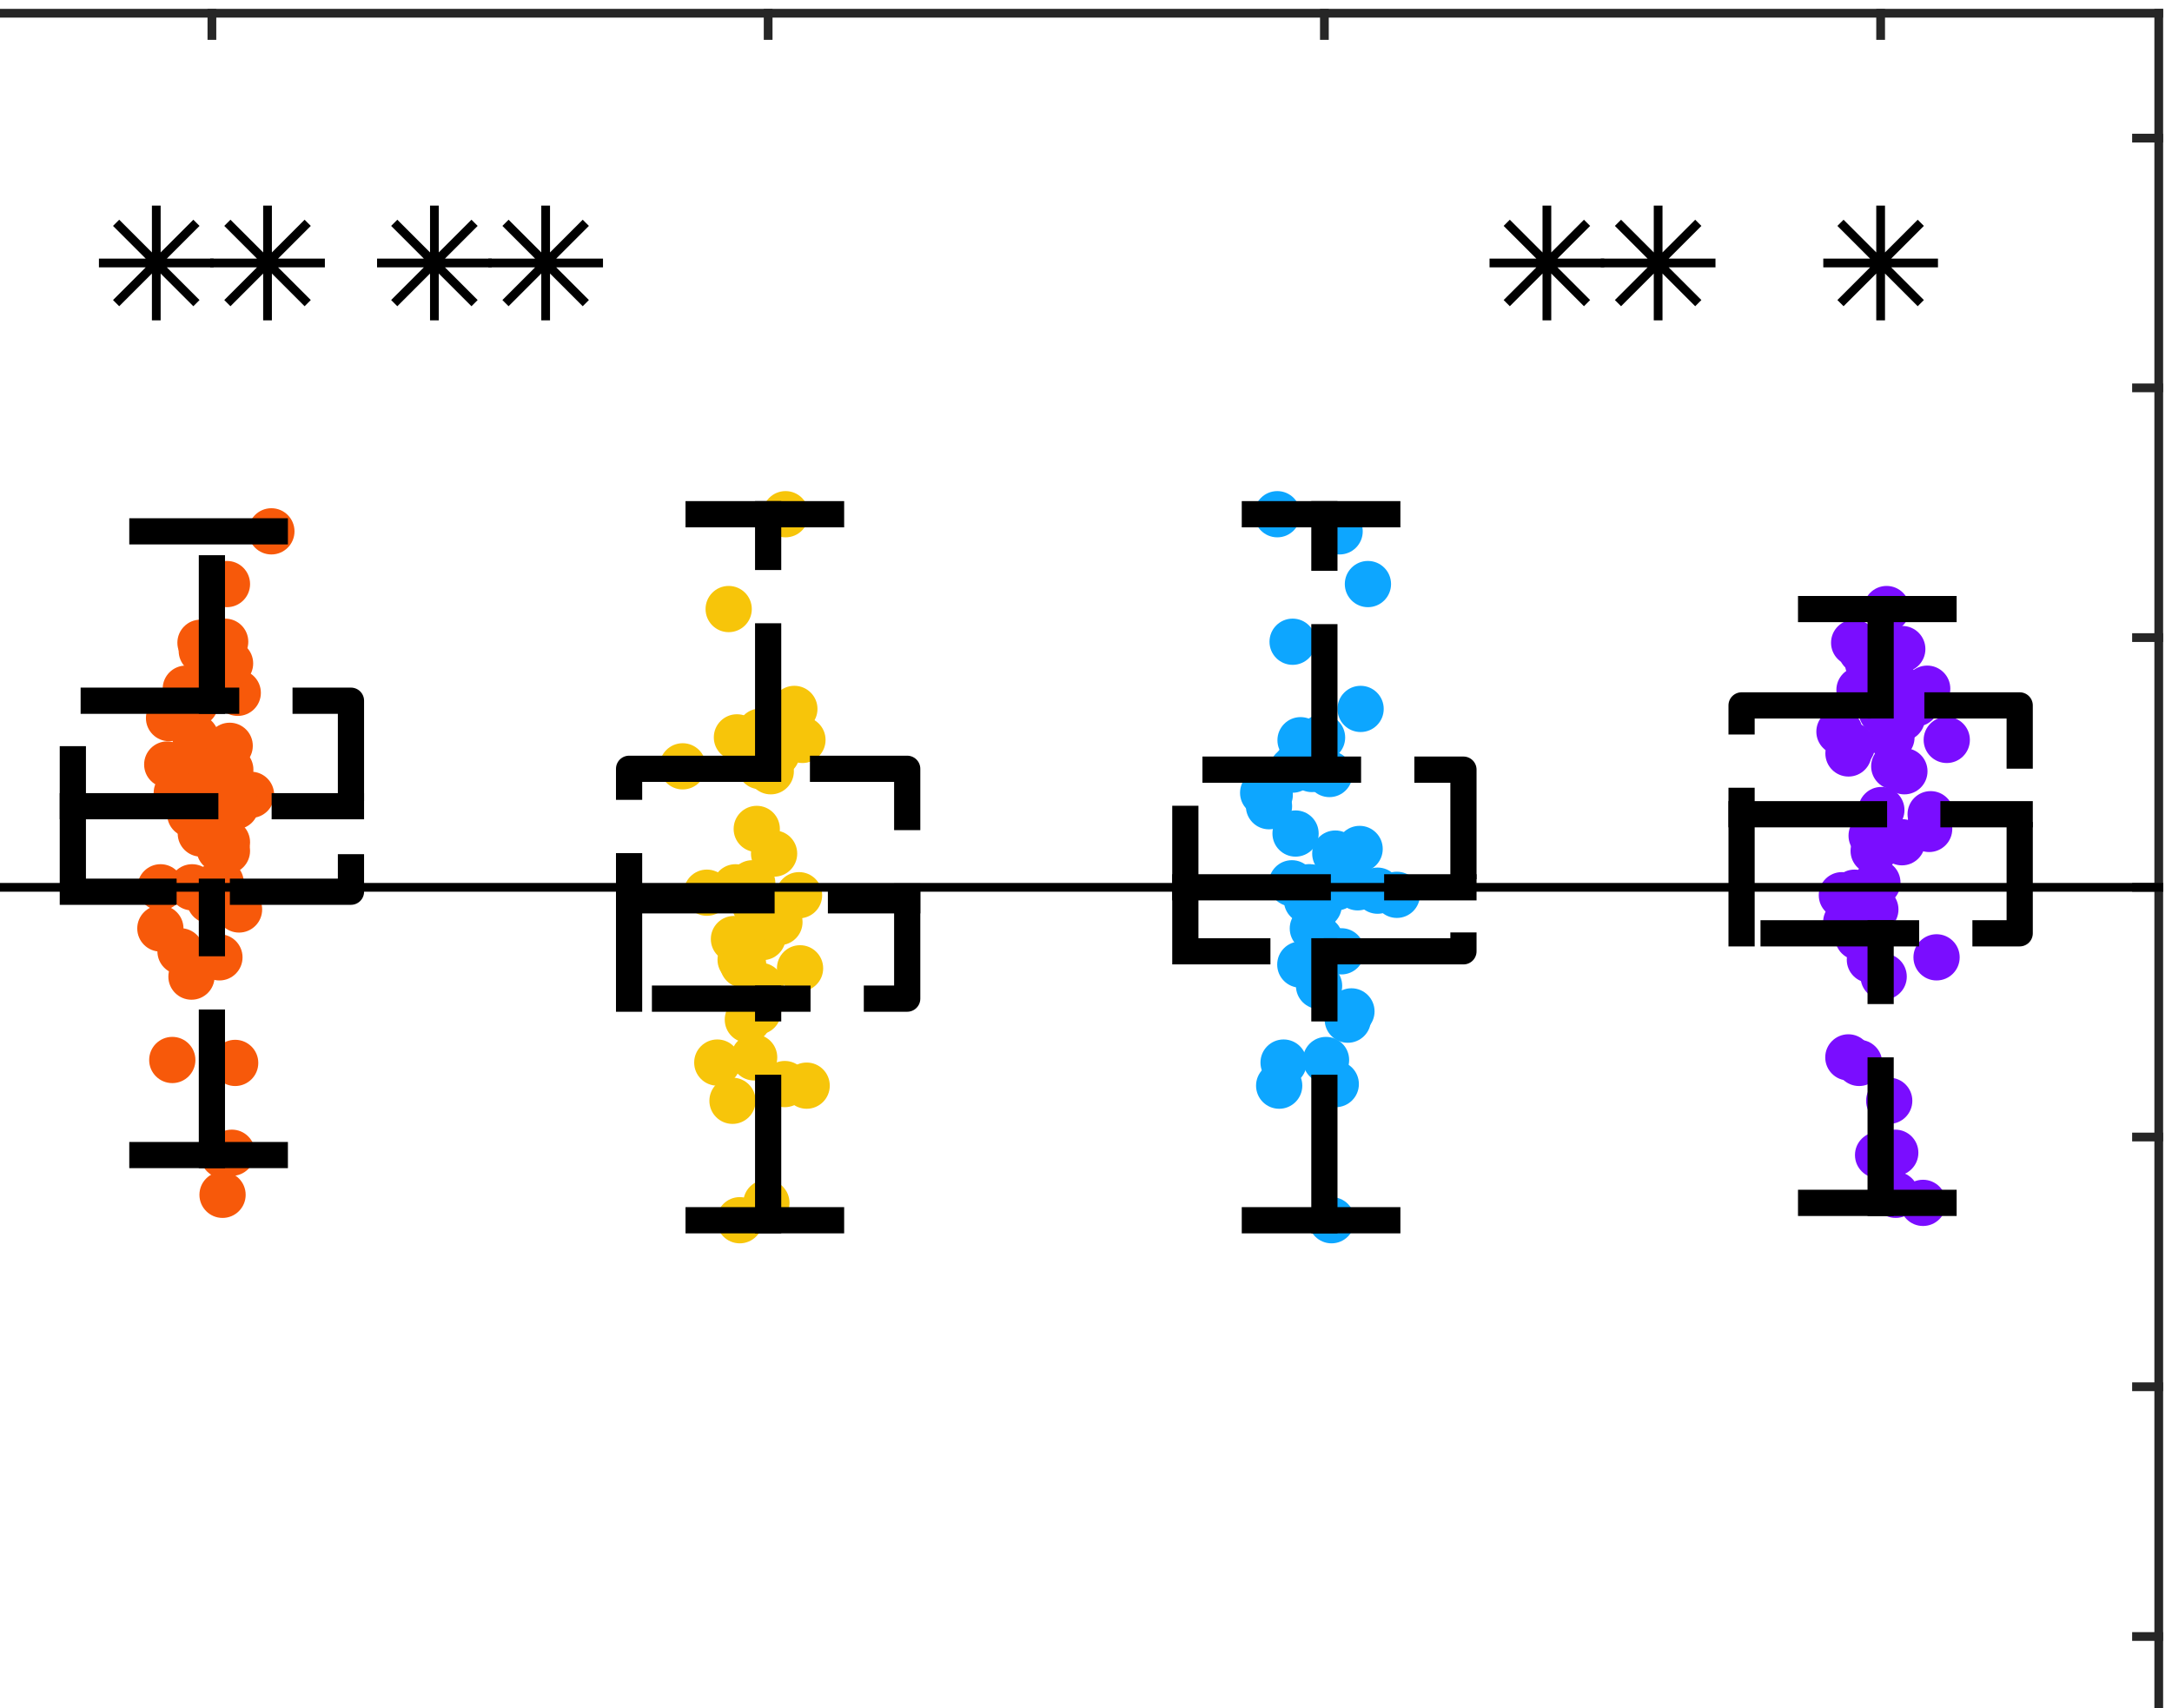 <?xml version="1.0"?>
<!DOCTYPE svg PUBLIC '-//W3C//DTD SVG 1.0//EN'
          'http://www.w3.org/TR/2001/REC-SVG-20010904/DTD/svg10.dtd'>
<svg xmlns:xlink="http://www.w3.org/1999/xlink" style="fill-opacity:1; color-rendering:auto; color-interpolation:auto; text-rendering:auto; stroke:black; stroke-linecap:square; stroke-miterlimit:10; shape-rendering:auto; stroke-opacity:1; fill:black; stroke-dasharray:none; font-weight:normal; stroke-width:1; font-family:'Dialog'; font-style:normal; stroke-linejoin:miter; font-size:12px; stroke-dashoffset:0; image-rendering:auto;" width="164" height="129" xmlns="http://www.w3.org/2000/svg"
><rect width="100%" height="100%" fill="#808080" stroke="none"/><!--Generated by the Batik Graphics2D SVG Generator--><defs id="genericDefs"
  /><g
  ><defs id="defs1"
    ><clipPath clipPathUnits="userSpaceOnUse" id="clipPath1"
      ><path d="M0 0 L164 0 L164 129 L0 129 L0 0 Z"
      /></clipPath
    ></defs
    ><g style="fill:white; stroke:white;"
    ><rect x="0" y="0" width="164" style="clip-path:url(#clipPath1); stroke:none;" height="129"
    /></g
    ><g style="fill:white; text-rendering:optimizeSpeed; color-rendering:optimizeSpeed; image-rendering:optimizeSpeed; shape-rendering:crispEdges; stroke:white; color-interpolation:sRGB;"
    ><rect x="0" width="164" height="129" y="0" style="stroke:none;"
      /><path style="stroke:none;" d="M0 129 L163 129 L163 1 L0 1 Z"
    /></g
    ><g style="fill:rgb(38,38,38); text-rendering:geometricPrecision; image-rendering:optimizeQuality; color-rendering:optimizeQuality; stroke-linejoin:round; stroke:rgb(38,38,38); color-interpolation:linearRGB; stroke-width:0.66;"
    ><line y2="1" style="fill:none;" x1="0" x2="163" y1="1"
      /><line y2="2.68" style="fill:none;" x1="16" x2="16" y1="1"
      /><line y2="2.68" style="fill:none;" x1="58" x2="58" y1="1"
      /><line y2="2.68" style="fill:none;" x1="100" x2="100" y1="1"
      /><line y2="2.68" style="fill:none;" x1="142" x2="142" y1="1"
      /><line y2="1" style="fill:none;" x1="163" x2="163" y1="129"
      /><line y2="123.571" style="fill:none;" x1="163" x2="161.32" y1="123.571"
      /><line y2="104.714" style="fill:none;" x1="163" x2="161.32" y1="104.714"
      /><line y2="85.857" style="fill:none;" x1="163" x2="161.32" y1="85.857"
      /><line y2="67" style="fill:none;" x1="163" x2="161.32" y1="67"
      /><line y2="48.143" style="fill:none;" x1="163" x2="161.32" y1="48.143"
      /><line y2="29.286" style="fill:none;" x1="163" x2="161.32" y1="29.286"
      /><line y2="10.429" style="fill:none;" x1="163" x2="161.32" y1="10.429"
    /></g
    ><g transform="translate(17.757,80.26)" style="fill:rgb(247,89,10); text-rendering:geometricPrecision; color-rendering:optimizeQuality; image-rendering:optimizeQuality; color-interpolation:linearRGB; stroke:rgb(247,89,10);"
    ><circle r="1.746" style="stroke:none;" cx="0" cy="0"
      /><circle r="1.746" style="stroke:none;" cx="0" transform="translate(-4.126,-8.427)" cy="0"
      /><circle r="1.746" style="stroke:none;" cx="0" transform="translate(-4.748,-0.221)" cy="0"
      /><circle r="1.746" style="stroke:none;" cx="0" transform="translate(-0.25,6.783)" cy="0"
      /><circle r="1.746" style="stroke:none;" cx="0" transform="translate(-3.39,-18.778)" cy="0"
      /><circle r="1.746" style="stroke:none;" cx="0" transform="translate(-1.093,-13.611)" cy="0"
      /><circle r="1.746" style="stroke:none;" cx="0" transform="translate(1.197,-20.244)" cy="0"
      /><circle r="1.746" style="stroke:none;" cx="0" transform="translate(-0.915,-12.693)" cy="0"
      /><circle r="1.746" style="stroke:none;" cx="0" transform="translate(0.195,-27.946)" cy="0"
      /><circle r="1.746" style="stroke:none;" cx="0" transform="translate(-5.129,-22.533)" cy="0"
      /><circle r="1.746" style="stroke:none;" cx="0" transform="translate(-0.368,-22.145)" cy="0"
      /><circle r="1.746" style="stroke:none;" cx="0" transform="translate(2.734,-40.139)" cy="0"
      /><circle r="1.746" style="stroke:none;" cx="0" transform="translate(-0.621,-36.158)" cy="0"
      /><circle r="1.746" style="stroke:none;" cx="0" transform="translate(-4.993,-26.038)" cy="0"
      /><circle r="1.746" style="stroke:none;" cx="0" transform="translate(-2.183,-31.25)" cy="0"
      /><circle r="1.746" style="stroke:none;" cx="0" transform="translate(-2.807,-22.193)" cy="0"
      /><circle r="1.746" style="stroke:none;" cx="0" transform="translate(-0.953,9.959)" cy="0"
      /><circle r="1.746" style="stroke:none;" cx="0" transform="translate(-0.892,6.957)" cy="0"
      /><circle r="1.746" style="stroke:none;" cx="0" transform="translate(-0.905,-28.163)" cy="0"
      /><circle r="1.746" style="stroke:none;" cx="0" transform="translate(-2.521,-31.117)" cy="0"
      /><circle r="1.746" style="stroke:none;" cx="0" transform="translate(-3.015,-27.151)" cy="0"
      /><circle r="1.746" style="stroke:none;" cx="0" transform="translate(-2.995,-24.569)" cy="0"
      /><circle r="1.746" style="stroke:none;" cx="0" transform="translate(0.035,-19.384)" cy="0"
      /><circle r="1.746" style="stroke:none;" cx="0" transform="translate(-5.648,-10.152)" cy="0"
      /><circle r="1.746" style="stroke:none;" cx="0" transform="translate(-2.192,-13.006)" cy="0"
      /><circle r="1.746" style="stroke:none;" cx="0" transform="translate(-1.189,-7.972)" cy="0"
      /><circle r="1.746" style="stroke:none;" cx="0" transform="translate(-3.128,-19.093)" cy="0"
      /><circle r="1.746" style="stroke:none;" cx="0" transform="translate(-0.755,-31.803)" cy="0"
      /><circle r="1.746" style="stroke:none;" cx="0" transform="translate(-1.907,-12.275)" cy="0"
      /><circle r="1.746" style="stroke:none;" cx="0" transform="translate(-3.727,-28.257)" cy="0"
      /><circle r="1.746" style="stroke:none;" cx="0" transform="translate(-1.418,-28.34)" cy="0"
      /><circle r="1.746" style="stroke:none;" cx="0" transform="translate(-2.32,-28.607)" cy="0"
      /><circle r="1.746" style="stroke:none;" cx="0" transform="translate(-2.618,-31.726)" cy="0"
      /><circle r="1.746" style="stroke:none;" cx="0" transform="translate(-3.251,-13.26)" cy="0"
      /><circle r="1.746" style="stroke:none;" cx="0" transform="translate(-1.628,-13.26)" cy="0"
      /><circle r="1.746" style="stroke:none;" cx="0" transform="translate(-5.634,-13.26)" cy="0"
      /><circle r="1.746" style="stroke:none;" cx="0" transform="translate(-2.593,-17.321)" cy="0"
      /><circle r="1.746" style="stroke:none;" cx="0" transform="translate(-2.898,-24.367)" cy="0"
      /><circle r="1.746" style="stroke:none;" cx="0" transform="translate(-3.672,-26.532)" cy="0"
      /><circle r="1.746" style="stroke:none;" cx="0" transform="translate(-0.386,-30.165)" cy="0"
      /><circle r="1.746" style="stroke:none;" cx="0" transform="translate(-3.299,-6.517)" cy="0"
      /><circle r="1.746" style="stroke:none;" cx="0" transform="translate(-0.622,-16.011)" cy="0"
      /><circle r="1.746" style="stroke:none;" cx="0" transform="translate(0.292,-11.587)" cy="0"
      /><circle r="1.746" style="stroke:none;" cx="0" transform="translate(-2.086,-21.816)" cy="0"
      /><circle r="1.746" style="stroke:none;" cx="0" transform="translate(-1.174,-16.156)" cy="0"
      /><circle r="1.746" style="stroke:none;" cx="0" transform="translate(-0.414,-23.944)" cy="0"
      /><circle r="1.746" style="stroke:none;" cx="0" transform="translate(-1.927,-17.157)" cy="0"
      /><circle r="1.746" style="stroke:none;" cx="0" transform="translate(-0.621,-16.663)" cy="0"
      /><circle r="1.746" style="stroke:none;" cx="0" transform="translate(-4.408,-20.395)" cy="0"
    /></g
    ><g transform="translate(11.8,19.857)" style="stroke-linecap:butt; text-rendering:geometricPrecision; color-rendering:optimizeQuality; image-rendering:optimizeQuality; color-interpolation:linearRGB; stroke-width:0.66;"
    ><path style="fill:none;" d="M0 -4 L0 4 M-4 0 L4 0 M-2.799 -2.799 L2.799 2.799 M-2.799 2.799 L2.799 -2.799"
      /><path d="M0 -4 L0 4 M-4 0 L4 0 M-2.799 -2.799 L2.799 2.799 M-2.799 2.799 L2.799 -2.799" style="fill:none;" transform="translate(8.4,0)"
    /></g
    ><g transform="translate(60.332,67.597)" style="fill:rgb(247,197,10); text-rendering:geometricPrecision; color-rendering:optimizeQuality; image-rendering:optimizeQuality; color-interpolation:linearRGB; stroke:rgb(247,197,10);"
    ><circle r="1.746" style="stroke:none;" cx="0" cy="0"
      /><circle r="1.746" style="stroke:none;" cx="0" transform="translate(-4.41,4.871)" cy="0"
      /><circle r="1.746" style="stroke:none;" cx="0" transform="translate(-6.172,12.637)" cy="0"
      /><circle r="1.746" style="stroke:none;" cx="0" transform="translate(0.576,14.38)" cy="0"
      /><circle r="1.746" style="stroke:none;" cx="0" transform="translate(-2.464,23.231)" cy="0"
      /><circle r="1.746" style="stroke:none;" cx="0" transform="translate(-1.389,1.083)" cy="0"
      /><circle r="1.746" style="stroke:none;" cx="0" transform="translate(-3.095,8.772)" cy="0"
      /><circle r="1.746" style="stroke:none;" cx="0" transform="translate(-4.475,24.541)" cy="0"
      /><circle r="1.746" style="stroke:none;" cx="0" transform="translate(-8.785,-9.732)" cy="0"
      /><circle r="1.746" style="stroke:none;" cx="0" transform="translate(-1.017,-28.769)" cy="0"
      /><circle r="1.746" style="stroke:none;" cx="0" transform="translate(-2.934,-12.351)" cy="0"
      /><circle r="1.746" style="stroke:none;" cx="0" transform="translate(-2.746,3.158)" cy="0"
      /><circle r="1.746" style="stroke:none;" cx="0" transform="translate(-1.48,2.029)" cy="0"
      /><circle r="1.746" style="stroke:none;" cx="0" transform="translate(-5.312,-21.608)" cy="0"
      /><circle r="1.746" style="stroke:none;" cx="0" transform="translate(-3.864,9.397)" cy="0"
      /><circle r="1.746" style="stroke:none;" cx="0" transform="translate(0.077,5.52)" cy="0"
      /><circle r="1.746" style="stroke:none;" cx="0" transform="translate(-1.076,14.26)" cy="0"
      /><circle r="1.746" style="stroke:none;" cx="0" transform="translate(-5.023,15.523)" cy="0"
      /><circle r="1.746" style="stroke:none;" cx="0" transform="translate(-6.959,-0.19)" cy="0"
      /><circle r="1.746" style="stroke:none;" cx="0" transform="translate(-3.531,-0.899)" cy="0"
      /><circle r="1.746" style="stroke:none;" cx="0" transform="translate(-1.883,-3.144)" cy="0"
      /><circle r="1.746" style="stroke:none;" cx="0" transform="translate(-0.353,-14.067)" cy="0"
      /><circle r="1.746" style="stroke:none;" cx="0" transform="translate(-2.135,-9.36)" cy="0"
      /><circle r="1.746" style="stroke:none;" cx="0" transform="translate(-4.689,-11.919)" cy="0"
      /><circle r="1.746" style="stroke:none;" cx="0" transform="translate(-1.689,-10.705)" cy="0"
      /><circle r="1.746" style="stroke:none;" cx="0" transform="translate(-4.794,-0.597)" cy="0"
      /><circle r="1.746" style="stroke:none;" cx="0" transform="translate(-4.35,-0.597)" cy="0"
      /><circle r="1.746" style="stroke:none;" cx="0" transform="translate(-3.705,-0.597)" cy="0"
      /><circle r="1.746" style="stroke:none;" cx="0" transform="translate(-4.914,3.31)" cy="0"
      /><circle r="1.746" style="stroke:none;" cx="0" transform="translate(-2.901,6.846)" cy="0"
      /><circle r="1.746" style="stroke:none;" cx="0" transform="translate(-4.222,5.237)" cy="0"
      /><circle r="1.746" style="stroke:none;" cx="0" transform="translate(-2.932,-9.742)" cy="0"
      /><circle r="1.746" style="stroke:none;" cx="0" transform="translate(-3.303,0.767)" cy="0"
      /><circle r="1.746" style="stroke:none;" cx="0" transform="translate(-3.192,-5.005)" cy="0"
      /><circle r="1.746" style="stroke:none;" cx="0" transform="translate(-3.389,12.246)" cy="0"
      /><circle r="1.746" style="stroke:none;" cx="0" transform="translate(0.258,-11.727)" cy="0"
      /><circle transform="translate(40.95,4.236)" style="fill:rgb(13,166,255); stroke:none;" r="1.746" cx="0" cy="0"
      /><circle transform="translate(39.792,12.443)" style="fill:rgb(13,166,255); stroke:none;" r="1.746" cx="0" cy="0"
      /><circle transform="translate(36.587,12.637)" style="fill:rgb(13,166,255); stroke:none;" r="1.746" cx="0" cy="0"
      /><circle transform="translate(36.254,14.38)" style="fill:rgb(13,166,255); stroke:none;" r="1.746" cx="0" cy="0"
      /><circle transform="translate(35.542,-7.581)" style="fill:rgb(13,166,255); stroke:none;" r="1.746" cx="0" cy="0"
      /><circle transform="translate(45.139,-0.03)" style="fill:rgb(13,166,255); stroke:none;" r="1.746" cx="0" cy="0"
      /><circle transform="translate(41.71,8.772)" style="fill:rgb(13,166,255); stroke:none;" r="1.746" cx="0" cy="0"
      /><circle transform="translate(40.208,24.541)" style="fill:rgb(13,166,255); stroke:none;" r="1.746" cx="0" cy="0"
      /><circle transform="translate(37.622,-9.87)" style="fill:rgb(13,166,255); stroke:none;" r="1.746" cx="0" cy="0"
      /><circle transform="translate(37.261,-9.482)" style="fill:rgb(13,166,255); stroke:none;" r="1.746" cx="0" cy="0"
      /><circle transform="translate(40.818,-27.476)" style="fill:rgb(13,166,255); stroke:none;" r="1.746" cx="0" cy="0"
      /><circle transform="translate(42.955,-23.495)" style="fill:rgb(13,166,255); stroke:none;" r="1.746" cx="0" cy="0"
      /><circle transform="translate(36.112,-28.769)" style="fill:rgb(13,166,255); stroke:none;" r="1.746" cx="0" cy="0"
      /><circle transform="translate(38.724,-9.53)" style="fill:rgb(13,166,255); stroke:none;" r="1.746" cx="0" cy="0"
      /><circle transform="translate(39.491,-11.906)" style="fill:rgb(13,166,255); stroke:none;" r="1.746" cx="0" cy="0"
      /><circle transform="translate(35.485,-6.721)" style="fill:rgb(13,166,255); stroke:none;" r="1.746" cx="0" cy="0"
      /><circle transform="translate(41.435,9.397)" style="fill:rgb(13,166,255); stroke:none;" r="1.746" cx="0" cy="0"
      /><circle transform="translate(38.797,2.511)" style="fill:rgb(13,166,255); stroke:none;" r="1.746" cx="0" cy="0"
      /><circle transform="translate(43.684,-0.343)" style="fill:rgb(13,166,255); stroke:none;" r="1.746" cx="0" cy="0"
      /><circle transform="translate(38.847,5.52)" style="fill:rgb(13,166,255); stroke:none;" r="1.746" cx="0" cy="0"
      /><circle transform="translate(40.527,14.26)" style="fill:rgb(13,166,255); stroke:none;" r="1.746" cx="0" cy="0"
      /><circle transform="translate(37.269,-19.14)" style="fill:rgb(13,166,255); stroke:none;" r="1.746" cx="0" cy="0"
      /><circle transform="translate(38.356,0.388)" style="fill:rgb(13,166,255); stroke:none;" r="1.746" cx="0" cy="0"
      /><circle transform="translate(37.214,-0.899)" style="fill:rgb(13,166,255); stroke:none;" r="1.746" cx="0" cy="0"
      /><circle transform="translate(40.492,-3.144)" style="fill:rgb(13,166,255); stroke:none;" r="1.746" cx="0" cy="0"
      /><circle transform="translate(42.402,-14.067)" style="fill:rgb(13,166,255); stroke:none;" r="1.746" cx="0" cy="0"
      /><circle transform="translate(38.422,-0.597)" style="fill:rgb(13,166,255); stroke:none;" r="1.746" cx="0" cy="0"
      /><circle transform="translate(40.584,-0.597)" style="fill:rgb(13,166,255); stroke:none;" r="1.746" cx="0" cy="0"
      /><circle transform="translate(38.609,-0.597)" style="fill:rgb(13,166,255); stroke:none;" r="1.746" cx="0" cy="0"
      /><circle transform="translate(39.883,-0.597)" style="fill:rgb(13,166,255); stroke:none;" r="1.746" cx="0" cy="0"
      /><circle transform="translate(42.18,-0.597)" style="fill:rgb(13,166,255); stroke:none;" r="1.746" cx="0" cy="0"
      /><circle transform="translate(39.921,-0.597)" style="fill:rgb(13,166,255); stroke:none;" r="1.746" cx="0" cy="0"
      /><circle transform="translate(37.491,-4.658)" style="fill:rgb(13,166,255); stroke:none;" r="1.746" cx="0" cy="0"
      /><circle transform="translate(37.868,-11.704)" style="fill:rgb(13,166,255); stroke:none;" r="1.746" cx="0" cy="0"
      /><circle transform="translate(39.311,3.31)" style="fill:rgb(13,166,255); stroke:none;" r="1.746" cx="0" cy="0"
      /><circle transform="translate(39.266,6.846)" style="fill:rgb(13,166,255); stroke:none;" r="1.746" cx="0" cy="0"
      /><circle transform="translate(37.85,5.237)" style="fill:rgb(13,166,255); stroke:none;" r="1.746" cx="0" cy="0"
      /><circle transform="translate(40.047,-9.152)" style="fill:rgb(13,166,255); stroke:none;" r="1.746" cx="0" cy="0"
      /><circle transform="translate(42.328,-3.493)" style="fill:rgb(13,166,255); stroke:none;" r="1.746" cx="0" cy="0"
      /><circle transform="translate(39.141,-9.742)" style="fill:rgb(13,166,255); stroke:none;" r="1.746" cx="0" cy="0"
      /><circle transform="translate(39.239,0.767)" style="fill:rgb(13,166,255); stroke:none;" r="1.746" cx="0" cy="0"
      /><circle transform="translate(35.045,-7.732)" style="fill:rgb(13,166,255); stroke:none;" r="1.746" cx="0" cy="0"
      /><circle transform="translate(80.042,12.663)" style="fill:rgb(122,13,255); stroke:none;" r="1.746" cx="0" cy="0"
      /><circle transform="translate(78.742,0)" style="fill:rgb(122,13,255); stroke:none;" r="1.746" cx="0" cy="0"
      /><circle transform="translate(80.857,4.871)" style="fill:rgb(122,13,255); stroke:none;" r="1.746" cx="0" cy="0"
      /><circle transform="translate(82.772,19.446)" style="fill:rgb(122,13,255); stroke:none;" r="1.746" cx="0" cy="0"
      /><circle transform="translate(84.867,23.231)" style="fill:rgb(122,13,255); stroke:none;" r="1.746" cx="0" cy="0"
      /><circle transform="translate(85.445,-6.115)" style="fill:rgb(122,13,255); stroke:none;" r="1.746" cx="0" cy="0"
      /><circle transform="translate(81.423,-0.949)" style="fill:rgb(122,13,255); stroke:none;" r="1.746" cx="0" cy="0"
      /><circle transform="translate(80.996,1.083)" style="fill:rgb(122,13,255); stroke:none;" r="1.746" cx="0" cy="0"
      /><circle transform="translate(83.385,-15.283)" style="fill:rgb(122,13,255); stroke:none;" r="1.746" cx="0" cy="0"
      /><circle transform="translate(82.697,-9.732)" style="fill:rgb(122,13,255); stroke:none;" r="1.746" cx="0" cy="0"
      /><circle transform="translate(83.275,-13.375)" style="fill:rgb(122,13,255); stroke:none;" r="1.746" cx="0" cy="0"
      /><circle transform="translate(83.302,-18.587)" style="fill:rgb(122,13,255); stroke:none;" r="1.746" cx="0" cy="0"
      /><circle transform="translate(78.559,-12.351)" style="fill:rgb(122,13,255); stroke:none;" r="1.746" cx="0" cy="0"
      /><circle transform="translate(82.803,22.622)" style="fill:rgb(122,13,255); stroke:none;" r="1.746" cx="0" cy="0"
      /><circle transform="translate(81.476,19.62)" style="fill:rgb(122,13,255); stroke:none;" r="1.746" cx="0" cy="0"
      /><circle transform="translate(80.072,-15.5)" style="fill:rgb(122,13,255); stroke:none;" r="1.746" cx="0" cy="0"
      /><circle transform="translate(80.212,-18.454)" style="fill:rgb(122,13,255); stroke:none;" r="1.746" cx="0" cy="0"
      /><circle transform="translate(84.359,-14.488)" style="fill:rgb(122,13,255); stroke:none;" r="1.746" cx="0" cy="0"
      /><circle transform="translate(79.968,3.158)" style="fill:rgb(122,13,255); stroke:none;" r="1.746" cx="0" cy="0"
      /><circle transform="translate(79.071,2.029)" style="fill:rgb(122,13,255); stroke:none;" r="1.746" cx="0" cy="0"
      /><circle transform="translate(82.119,-21.608)" style="fill:rgb(122,13,255); stroke:none;" r="1.746" cx="0" cy="0"
      /><circle transform="translate(85.891,4.691)" style="fill:rgb(122,13,255); stroke:none;" r="1.746" cx="0" cy="0"
      /><circle transform="translate(81.722,-6.431)" style="fill:rgb(122,13,255); stroke:none;" r="1.746" cx="0" cy="0"
      /><circle transform="translate(82.316,15.523)" style="fill:rgb(122,13,255); stroke:none;" r="1.746" cx="0" cy="0"
      /><circle transform="translate(79.698,-0.19)" style="fill:rgb(122,13,255); stroke:none;" r="1.746" cx="0" cy="0"
      /><circle transform="translate(85.184,-15.594)" style="fill:rgb(122,13,255); stroke:none;" r="1.746" cx="0" cy="0"
      /><circle transform="translate(81.931,-15.678)" style="fill:rgb(122,13,255); stroke:none;" r="1.746" cx="0" cy="0"
      /><circle transform="translate(82.781,-15.944)" style="fill:rgb(122,13,255); stroke:none;" r="1.746" cx="0" cy="0"
      /><circle transform="translate(79.669,-19.063)" style="fill:rgb(122,13,255); stroke:none;" r="1.746" cx="0" cy="0"
      /><circle transform="translate(83.462,-9.36)" style="fill:rgb(122,13,255); stroke:none;" r="1.746" cx="0" cy="0"
      /><circle transform="translate(82.485,-11.919)" style="fill:rgb(122,13,255); stroke:none;" r="1.746" cx="0" cy="0"
      /><circle transform="translate(79.24,-10.705)" style="fill:rgb(122,13,255); stroke:none;" r="1.746" cx="0" cy="0"
      /><circle transform="translate(81.752,-13.869)" style="fill:rgb(122,13,255); stroke:none;" r="1.746" cx="0" cy="0"
      /><circle transform="translate(80.722,-17.502)" style="fill:rgb(122,13,255); stroke:none;" r="1.746" cx="0" cy="0"
      /><circle transform="translate(81.897,6.146)" style="fill:rgb(122,13,255); stroke:none;" r="1.746" cx="0" cy="0"
      /><circle transform="translate(81.142,-3.348)" style="fill:rgb(122,13,255); stroke:none;" r="1.746" cx="0" cy="0"
      /><circle transform="translate(81.269,1.076)" style="fill:rgb(122,13,255); stroke:none;" r="1.746" cx="0" cy="0"
      /><circle transform="translate(79.499,-11.281)" style="fill:rgb(122,13,255); stroke:none;" r="1.746" cx="0" cy="0"
      /><circle transform="translate(80.989,-4.494)" style="fill:rgb(122,13,255); stroke:none;" r="1.746" cx="0" cy="0"
      /><circle transform="translate(83.278,-4)" style="fill:rgb(122,13,255); stroke:none;" r="1.746" cx="0" cy="0"
      /><circle transform="translate(85.332,-5.005)" style="fill:rgb(122,13,255); stroke:none;" r="1.746" cx="0" cy="0"
      /><circle transform="translate(79.231,12.246)" style="fill:rgb(122,13,255); stroke:none;" r="1.746" cx="0" cy="0"
      /><circle transform="translate(86.661,-11.727)" style="fill:rgb(122,13,255); stroke:none;" r="1.746" cx="0" cy="0"
    /></g
    ><g transform="translate(142,19.857)" style="stroke-linecap:butt; text-rendering:geometricPrecision; color-rendering:optimizeQuality; image-rendering:optimizeQuality; color-interpolation:linearRGB; stroke-width:0.66;"
    ><path style="fill:none;" d="M0 -4 L0 4 M-4 0 L4 0 M-2.799 -2.799 L2.799 2.799 M-2.799 2.799 L2.799 -2.799"
      /><path d="M0 -4 L0 4 M-4 0 L4 0 M-2.799 -2.799 L2.799 2.799 M-2.799 2.799 L2.799 -2.799" style="fill:none;" transform="translate(-109.2,0)"
      /><path d="M0 -4 L0 4 M-4 0 L4 0 M-2.799 -2.799 L2.799 2.799 M-2.799 2.799 L2.799 -2.799" style="fill:none;" transform="translate(-100.8,0)"
      /><path d="M0 -4 L0 4 M-4 0 L4 0 M-2.799 -2.799 L2.799 2.799 M-2.799 2.799 L2.799 -2.799" style="fill:none;" transform="translate(-25.2,0)"
      /><path d="M0 -4 L0 4 M-4 0 L4 0 M-2.799 -2.799 L2.799 2.799 M-2.799 2.799 L2.799 -2.799" style="fill:none;" transform="translate(-16.8,0)"
    /></g
    ><g style="stroke-linecap:butt; text-rendering:geometricPrecision; image-rendering:optimizeQuality; color-rendering:optimizeQuality; stroke-linejoin:bevel; stroke-dasharray:10,6; color-interpolation:linearRGB; stroke-width:1.979; stroke-miterlimit:1;"
    ><line y2="40.121" style="fill:none;" x1="16" x2="16" y1="52.91"
      /><line y2="38.828" style="fill:none;" x1="58" x2="58" y1="58.051"
      /><line y2="38.828" style="fill:none;" x1="100" x2="100" y1="58.115"
      /><line y2="45.989" style="fill:none;" x1="142" x2="142" y1="53.264"
      /><line y2="67.333" style="fill:none;" x1="16" x2="16" y1="87.217"
      /><line y2="75.407" style="fill:none;" x1="58" x2="58" y1="92.139"
      /><line y2="71.833" style="fill:none;" x1="100" x2="100" y1="92.139"
      /><line y2="70.473" style="fill:none;" x1="142" x2="142" y1="90.828"
      /><line x1="10.75" x2="21.25" y1="40.121" style="fill:none; stroke-linejoin:round; stroke-dasharray:none; stroke-miterlimit:10;" y2="40.121"
      /><line x1="52.75" x2="63.25" y1="38.828" style="fill:none; stroke-linejoin:round; stroke-dasharray:none; stroke-miterlimit:10;" y2="38.828"
      /><line x1="94.75" x2="105.25" y1="38.828" style="fill:none; stroke-linejoin:round; stroke-dasharray:none; stroke-miterlimit:10;" y2="38.828"
      /><line x1="136.75" x2="147.25" y1="45.989" style="fill:none; stroke-linejoin:round; stroke-dasharray:none; stroke-miterlimit:10;" y2="45.989"
      /><line x1="10.75" x2="21.25" y1="87.217" style="fill:none; stroke-linejoin:round; stroke-dasharray:none; stroke-miterlimit:10;" y2="87.217"
      /><line x1="52.75" x2="63.25" y1="92.139" style="fill:none; stroke-linejoin:round; stroke-dasharray:none; stroke-miterlimit:10;" y2="92.139"
      /><line x1="94.75" x2="105.25" y1="92.139" style="fill:none; stroke-linejoin:round; stroke-dasharray:none; stroke-miterlimit:10;" y2="92.139"
      /><line x1="136.75" x2="147.25" y1="90.828" style="fill:none; stroke-linejoin:round; stroke-dasharray:none; stroke-miterlimit:10;" y2="90.828"
      /><path style="fill:none; stroke-miterlimit:10; stroke-dasharray:none; fill-rule:evenodd; stroke-linejoin:round;" d="M5.5 67.333 L5.5 52.91 L26.5 52.91 L26.5 67.333 L5.5 67.333"
      /><path style="fill:none; stroke-miterlimit:10; stroke-dasharray:none; fill-rule:evenodd; stroke-linejoin:round;" d="M47.5 75.407 L47.5 58.051 L68.5 58.051 L68.5 75.407 L47.5 75.407"
      /><path style="fill:none; stroke-miterlimit:10; stroke-dasharray:none; fill-rule:evenodd; stroke-linejoin:round;" d="M89.5 71.833 L89.5 58.115 L110.5 58.115 L110.5 71.833 L89.5 71.833"
      /><path style="fill:none; stroke-miterlimit:10; stroke-dasharray:none; fill-rule:evenodd; stroke-linejoin:round;" d="M131.5 70.473 L131.5 53.264 L152.5 53.264 L152.5 70.473 L131.5 70.473"
      /><line x1="5.5" x2="26.5" y1="60.876" style="fill:none; stroke-linejoin:round; stroke-dasharray:none; stroke-miterlimit:10;" y2="60.876"
      /><line x1="47.5" x2="68.5" y1="67.981" style="fill:none; stroke-linejoin:round; stroke-dasharray:none; stroke-miterlimit:10;" y2="67.981"
      /><line x1="89.5" x2="110.5" y1="67" style="fill:none; stroke-linejoin:round; stroke-dasharray:none; stroke-miterlimit:10;" y2="67"
      /><line x1="131.5" x2="152.5" y1="61.482" style="fill:none; stroke-linejoin:round; stroke-dasharray:none; stroke-miterlimit:10;" y2="61.482"
    /></g
    ><g style="stroke-linecap:butt; text-rendering:geometricPrecision; color-rendering:optimizeQuality; image-rendering:optimizeQuality; stroke-linejoin:round; color-interpolation:linearRGB; stroke-width:0.66;"
    ><line y2="67" style="fill:none;" x1="0" x2="163" y1="67"
    /></g
  ></g
></svg
>
